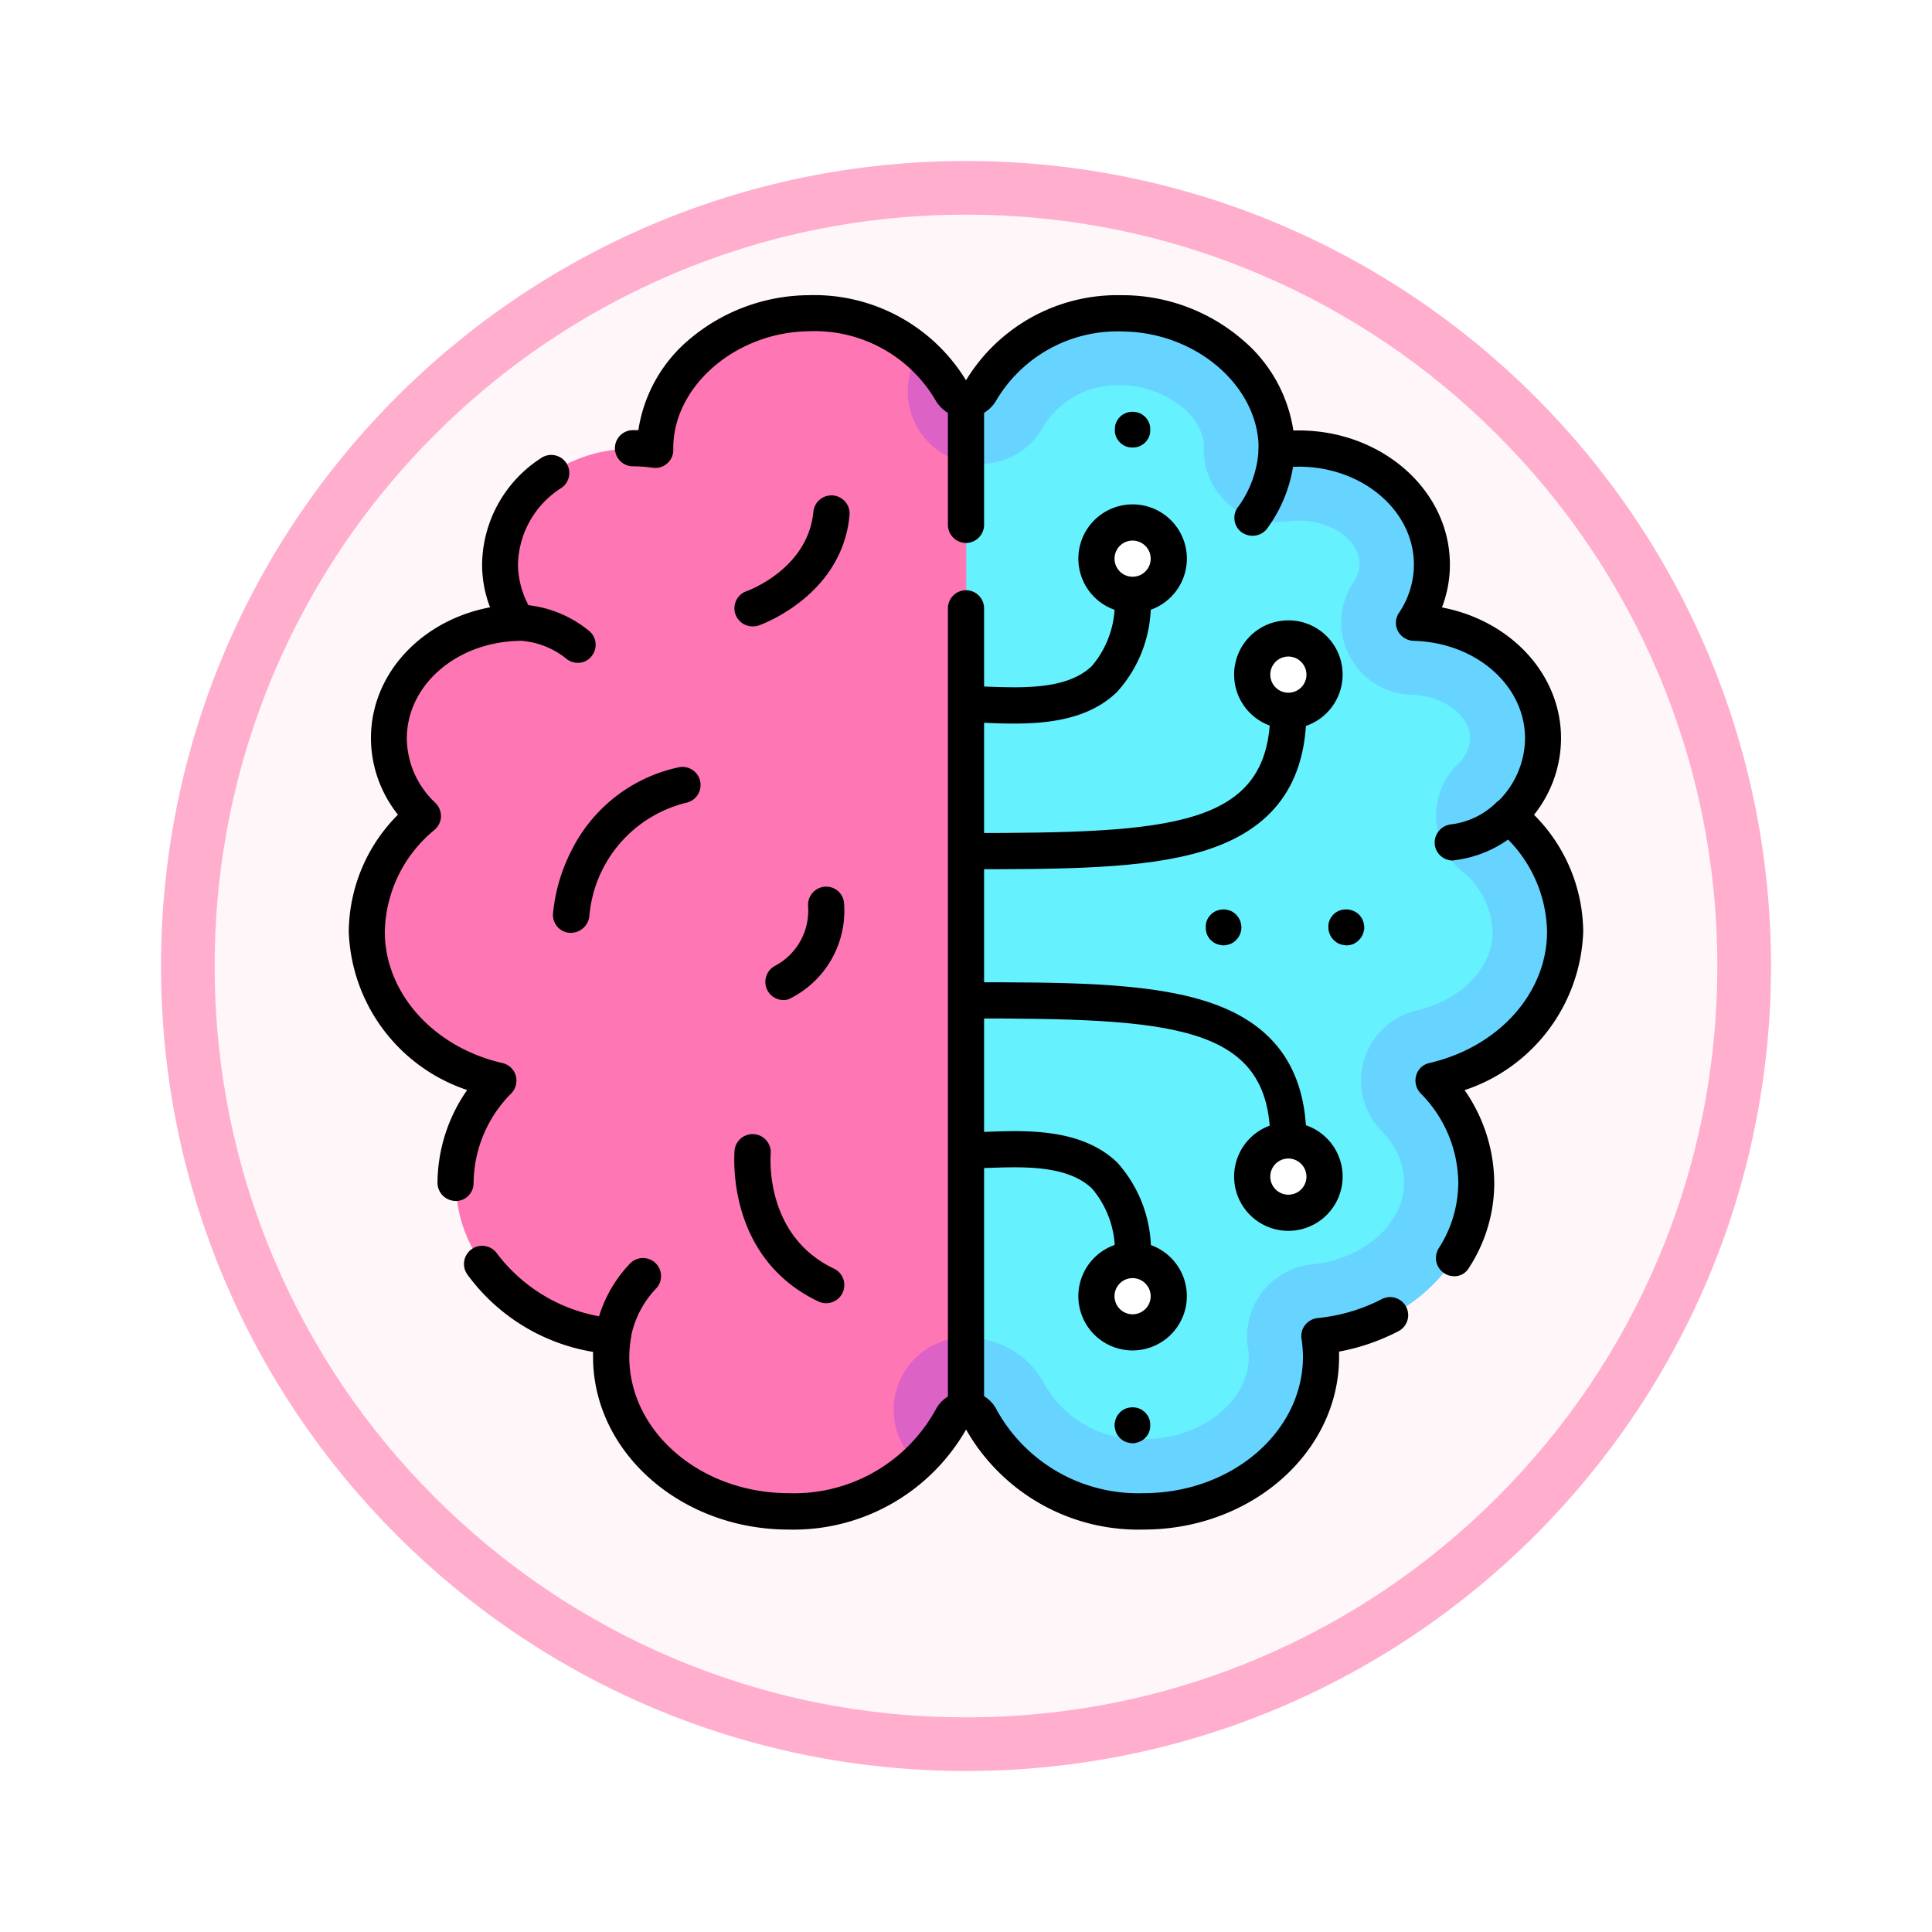 <svg xmlns="http://www.w3.org/2000/svg" xmlns:xlink="http://www.w3.org/1999/xlink" width="108" height="108" viewBox="0 0 108 108">
  <defs>
    <filter id="Path_982547" x="0" y="0" width="108" height="108" filterUnits="userSpaceOnUse">
      <feOffset dy="3" input="SourceAlpha"/>
      <feGaussianBlur stdDeviation="3" result="blur"/>
      <feFlood flood-opacity="0.161"/>
      <feComposite operator="in" in2="blur"/>
      <feComposite in="SourceGraphic"/>
    </filter>
  </defs>
  <g id="Group_1152540" data-name="Group 1152540" transform="translate(-201 -5584)">
    <g id="Group_1151821" data-name="Group 1151821" transform="translate(210 5590)">
      <g id="Group_1146954" data-name="Group 1146954">
        <g transform="matrix(1, 0, 0, 1, -9, -6)" filter="url(#Path_982547)">
          <g id="Path_982547-2" data-name="Path 982547" transform="translate(9 6)" fill="#fff6f9">
            <path d="M 45 88.5 C 39.127 88.5 33.43 87.35 28.068 85.082 C 22.889 82.891 18.236 79.755 14.241 75.759 C 10.245 71.764 7.109 67.111 4.918 61.932 C 2.65 56.57 1.5 50.873 1.5 45 C 1.5 39.127 2.65 33.43 4.918 28.068 C 7.109 22.889 10.245 18.236 14.241 14.241 C 18.236 10.245 22.889 7.109 28.068 4.918 C 33.43 2.65 39.127 1.5 45 1.5 C 50.873 1.5 56.57 2.65 61.932 4.918 C 67.111 7.109 71.764 10.245 75.759 14.241 C 79.755 18.236 82.891 22.889 85.082 28.068 C 87.35 33.43 88.5 39.127 88.5 45 C 88.5 50.873 87.35 56.57 85.082 61.932 C 82.891 67.111 79.755 71.764 75.759 75.759 C 71.764 79.755 67.111 82.891 61.932 85.082 C 56.57 87.35 50.873 88.5 45 88.5 Z" stroke="none"/>
            <path d="M 45 3 C 39.329 3 33.829 4.11 28.653 6.299 C 23.652 8.415 19.16 11.443 15.302 15.302 C 11.443 19.16 8.415 23.652 6.299 28.653 C 4.11 33.829 3 39.329 3 45 C 3 50.671 4.11 56.171 6.299 61.347 C 8.415 66.348 11.443 70.84 15.302 74.698 C 19.16 78.557 23.652 81.585 28.653 83.701 C 33.829 85.89 39.329 87 45 87 C 50.671 87 56.171 85.89 61.347 83.701 C 66.348 81.585 70.84 78.557 74.698 74.698 C 78.557 70.84 81.585 66.348 83.701 61.347 C 85.89 56.171 87 50.671 87 45 C 87 39.329 85.89 33.829 83.701 28.653 C 81.585 23.652 78.557 19.16 74.698 15.302 C 70.84 11.443 66.348 8.415 61.347 6.299 C 56.171 4.11 50.671 3 45 3 M 45 0 C 69.853 0 90 20.147 90 45 C 90 69.853 69.853 90 45 90 C 20.147 90 0 69.853 0 45 C 0 20.147 20.147 0 45 0 Z" stroke="none" fill="#ffaece"/>
          </g>
        </g>
      </g>
    </g>
    <g id="brain" transform="translate(220.496 5600.501)">
      <g id="Group_1152505" data-name="Group 1152505" transform="translate(1.011 1.006)">
        <g id="Group_1152495" data-name="Group 1152495" transform="translate(0 0.013)">
          <path id="Path_984154" data-name="Path 984154" d="M67.127,50.5a8.185,8.185,0,0,1,2.4,5.715c0,4.434-3.841,8.087-8.774,8.586a8.042,8.042,0,0,1,.094,1.146c0,4.771-4.448,8.639-9.92,8.639a10.046,10.046,0,0,1-9.111-5.216.9.9,0,0,0-.809-.472.887.887,0,0,0-.809.472,8.619,8.619,0,0,1-1.914,2.52,10.644,10.644,0,0,1-7.2,2.7c-5.486,0-9.92-3.868-9.92-8.639a8.042,8.042,0,0,1,.094-1.146c-4.946-.5-8.774-4.151-8.774-8.586a8.185,8.185,0,0,1,2.4-5.715c-4.259-.984-7.386-4.34-7.386-8.343a8.5,8.5,0,0,1,3.154-6.469A6.017,6.017,0,0,1,8.74,31.358c0-3.518,3.208-6.362,7.211-6.469A5.858,5.858,0,0,1,14.94,21.64c0-3.585,3.329-6.483,7.44-6.483a9.807,9.807,0,0,1,1.253.094c0-.067-.013-.135-.013-.216.067-4.016,3.949-7.386,8.559-7.44a9.388,9.388,0,0,1,6.213,2.17,7.615,7.615,0,0,1,1.793,2.21.916.916,0,0,0,.809.458.89.89,0,0,0,.809-.458A8.879,8.879,0,0,1,49.808,7.6c4.609.054,8.491,3.437,8.559,7.44,0,.067-.013.135-.013.216a9.994,9.994,0,0,1,1.253-.094c4.111,0,7.44,2.9,7.44,6.483a5.858,5.858,0,0,1-1.011,3.248c4,.108,7.211,2.965,7.211,6.469a5.994,5.994,0,0,1-1.914,4.326,8.5,8.5,0,0,1,3.154,6.469C74.486,46.156,71.359,49.512,67.127,50.5Z" transform="translate(-7.5 -7.595)" fill="#ff76b4"/>
        </g>
        <g id="Group_1152496" data-name="Group 1152496" transform="translate(33.506)">
          <path id="Path_984155" data-name="Path 984155" d="M282.22,50.41a8.185,8.185,0,0,1,2.4,5.715c0,4.434-3.841,8.087-8.774,8.586a8.041,8.041,0,0,1,.094,1.146c0,4.771-4.448,8.639-9.92,8.639a10.046,10.046,0,0,1-9.111-5.216.9.9,0,0,0-.809-.472V12.334a.89.89,0,0,0,.809-.458,8.879,8.879,0,0,1,8.006-4.38c4.609.054,8.491,3.437,8.559,7.44,0,.067-.013.135-.013.216a9.994,9.994,0,0,1,1.253-.094c4.111,0,7.44,2.9,7.44,6.483a5.858,5.858,0,0,1-1.011,3.248c4,.108,7.211,2.965,7.211,6.469a5.994,5.994,0,0,1-1.914,4.326,8.5,8.5,0,0,1,3.154,6.469C289.579,46.07,286.453,49.426,282.22,50.41Z" transform="translate(-256.1 -7.495)" fill="#66f1ff"/>
        </g>
        <g id="Group_1152497" data-name="Group 1152497" transform="translate(30.239 2.171)">
          <path id="Path_984156" data-name="Path 984156" d="M234.3,25.81a7.615,7.615,0,0,0-1.793-2.21c-.054.108-.121.2-.175.31a4.039,4.039,0,0,0,1.671,5.472,3.8,3.8,0,0,0,1.092.391v-3.5A.91.91,0,0,1,234.3,25.81Z" transform="translate(-231.858 -23.6)" fill="#dd62c6"/>
        </g>
        <g id="Group_1152498" data-name="Group 1152498" transform="translate(29.45 57.255)">
          <path id="Path_984157" data-name="Path 984157" d="M226,436.343a4.05,4.05,0,0,0,1.321,2.992,8.676,8.676,0,0,0,1.914-2.52.9.9,0,0,1,.809-.472V432.3A4.047,4.047,0,0,0,226,436.343Z" transform="translate(-226 -432.3)" fill="#dd62c6"/>
        </g>
        <g id="Group_1152499" data-name="Group 1152499" transform="translate(33.493 0)">
          <path id="Path_984158" data-name="Path 984158" d="M282.134,50.41a8.185,8.185,0,0,1,2.4,5.715c0,4.434-3.841,8.087-8.774,8.586a8.045,8.045,0,0,1,.094,1.146c0,4.771-4.448,8.639-9.92,8.639a10.046,10.046,0,0,1-9.111-5.216.9.9,0,0,0-.809-.472V64.764a4.914,4.914,0,0,1,4.434,2.709,6.074,6.074,0,0,0,5.486,2.965c3.181,0,5.876-2.1,5.876-4.6a3.123,3.123,0,0,0-.054-.539,4.062,4.062,0,0,1,3.6-4.636c2.884-.283,5.135-2.291,5.135-4.556a4.086,4.086,0,0,0-1.227-2.857,4.033,4.033,0,0,1,1.941-6.779c2.493-.58,4.232-2.386,4.232-4.394a4.563,4.563,0,0,0-1.739-3.41,4.07,4.07,0,0,1-1.415-2.952,4.026,4.026,0,0,1,1.227-3.033,2.029,2.029,0,0,0,.674-1.429c0-1.267-1.5-2.386-3.275-2.426a4.047,4.047,0,0,1-3.248-6.294A1.814,1.814,0,0,0,278,21.526c0-1.321-1.55-2.44-3.4-2.44-.148,0-.445.027-.728.054a4.061,4.061,0,0,1-3.316-1.078,4.009,4.009,0,0,1-1.253-3.194c-.135-1.887-2.48-3.316-4.556-3.343h-.067a4.857,4.857,0,0,0-4.313,2.237A4.021,4.021,0,0,1,256,15.839v-3.5a.89.89,0,0,0,.809-.458,8.879,8.879,0,0,1,8.006-4.38c4.609.054,8.491,3.437,8.559,7.44,0,.067-.013.135-.013.216a9.994,9.994,0,0,1,1.253-.094c4.111,0,7.44,2.9,7.44,6.483a5.858,5.858,0,0,1-1.011,3.248c4,.108,7.211,2.965,7.211,6.469a5.994,5.994,0,0,1-1.914,4.326,8.5,8.5,0,0,1,3.154,6.469c0,4.016-3.127,7.372-7.359,8.356Z" transform="translate(-256 -7.495)" fill="#66d4ff"/>
        </g>
        <g id="Group_1152504" data-name="Group 1152504" transform="translate(40.785 11.7)">
          <g id="Group_1152500" data-name="Group 1152500" transform="translate(0 41.229)">
            <circle id="Ellipse_11655" data-name="Ellipse 11655" cx="2.022" cy="2.022" r="2.022" fill="#fff"/>
          </g>
          <g id="Group_1152501" data-name="Group 1152501" transform="translate(0)">
            <circle id="Ellipse_11656" data-name="Ellipse 11656" cx="2.022" cy="2.022" r="2.022" fill="#fff"/>
          </g>
          <g id="Group_1152502" data-name="Group 1152502" transform="translate(8.707 34.544)">
            <circle id="Ellipse_11657" data-name="Ellipse 11657" cx="2.022" cy="2.022" r="2.022" fill="#fff"/>
          </g>
          <g id="Group_1152503" data-name="Group 1152503" transform="translate(8.707 6.483)">
            <circle id="Ellipse_11658" data-name="Ellipse 11658" cx="2.022" cy="2.022" r="2.022" fill="#fff"/>
          </g>
        </g>
      </g>
      <g id="Group_1152539" data-name="Group 1152539" transform="translate(0 -0.005)">
        <g id="Group_1152513" data-name="Group 1152513" transform="translate(0 0)">
          <g id="Group_1152506" data-name="Group 1152506" transform="translate(6.445 53.147)">
            <path id="Path_984159" data-name="Path 984159" d="M85.8,410.178a11.082,11.082,0,0,1-9.92-5.593,11.113,11.113,0,0,1-9.92,5.593c-6.025,0-10.931-4.326-10.931-9.65v-.283A10.892,10.892,0,0,1,48,395.918a1.015,1.015,0,1,1,1.658-1.173,9.224,9.224,0,0,0,6.577,3.626,1.006,1.006,0,0,1,.7.391.988.988,0,0,1,.2.768,7.031,7.031,0,0,0-.081.984c0,4.205,4,7.629,8.909,7.629a9.035,9.035,0,0,0,8.208-4.65,1.9,1.9,0,0,1,1.712-1.038,1.865,1.865,0,0,1,1.712,1.038,9.035,9.035,0,0,0,8.208,4.65c4.919,0,8.909-3.423,8.909-7.629a7.209,7.209,0,0,0-.081-1,.988.988,0,0,1,.2-.768,1.028,1.028,0,0,1,.7-.391,9.947,9.947,0,0,0,3.6-1.065,1.01,1.01,0,0,1,.93,1.793,11.879,11.879,0,0,1-3.329,1.146v.283C96.74,405.852,91.834,410.178,85.8,410.178Z" transform="translate(-47.817 -394.317)"/>
          </g>
          <g id="Group_1152507" data-name="Group 1152507" transform="translate(0 8.94)">
            <path id="Path_984160" data-name="Path 984160" d="M5.971,108.023a1.018,1.018,0,0,1-1.011-1.011,9.162,9.162,0,0,1,1.658-5.189A9.693,9.693,0,0,1,0,92.968a9.361,9.361,0,0,1,2.75-6.537,6.888,6.888,0,0,1-1.51-4.273c0-3.6,2.817-6.591,6.658-7.319a6.7,6.7,0,0,1-.445-2.4,7.175,7.175,0,0,1,3.3-5.944,1.009,1.009,0,1,1,1.132,1.671,5.2,5.2,0,0,0-2.426,4.273,4.991,4.991,0,0,0,.836,2.7,1,1,0,0,1,.054,1.024,1.036,1.036,0,0,1-.876.553c-3.491.094-6.227,2.493-6.227,5.459a4.993,4.993,0,0,0,1.6,3.6,1.06,1.06,0,0,1,.31.755,1.046,1.046,0,0,1-.35.741,7.544,7.544,0,0,0-2.79,5.7c0,3.423,2.709,6.456,6.577,7.346a1,1,0,0,1,.741.7,1.018,1.018,0,0,1-.256,1,7.182,7.182,0,0,0-2.1,5,1,1,0,0,1-1.011,1.011Z" transform="translate(0 -66.326)"/>
          </g>
          <g id="Group_1152508" data-name="Group 1152508" transform="translate(14.88)">
            <path id="Path_984161" data-name="Path 984161" d="M157.3,54.838a.972.972,0,0,1-.539-.162,1.02,1.02,0,0,1-.31-1.4,6.8,6.8,0,0,0,1.092-3.653,7.182,7.182,0,0,0-2.1-5,1.034,1.034,0,0,1-.256-1,.981.981,0,0,1,.741-.7c3.882-.9,6.577-3.922,6.577-7.346a7.523,7.523,0,0,0-2.79-5.7,1.046,1.046,0,0,1-.35-.741,1.007,1.007,0,0,1,.31-.755,4.993,4.993,0,0,0,1.6-3.6c0-2.965-2.736-5.364-6.227-5.459a1.04,1.04,0,0,1-.876-.539,1,1,0,0,1,.054-1.024,4.814,4.814,0,0,0,.836-2.7c0-3.019-2.884-5.472-6.429-5.472a8.563,8.563,0,0,0-1.119.081.98.98,0,0,1-.822-.27,1.026,1.026,0,0,1-.31-.809V8.474c-.067-3.437-3.518-6.389-7.561-6.443a7.869,7.869,0,0,0-7.1,3.841,1.958,1.958,0,0,1-3.4,0,7.838,7.838,0,0,0-7.1-3.855c-4.03.054-7.494,3.006-7.561,6.443v.108a.993.993,0,0,1-.31.809.98.98,0,0,1-.822.27,8.563,8.563,0,0,0-1.119-.081,1.011,1.011,0,1,1,0-2.022h.3a8.241,8.241,0,0,1,2.857-5.081A10.44,10.44,0,0,1,121.209,0a9.941,9.941,0,0,1,8.815,4.758A9.9,9.9,0,0,1,138.7,0h.135a10.314,10.314,0,0,1,6.631,2.48,8.241,8.241,0,0,1,2.857,5.081h.3c4.663,0,8.451,3.356,8.451,7.494a6.641,6.641,0,0,1-.445,2.4c3.828.728,6.658,3.72,6.658,7.319a6.888,6.888,0,0,1-1.51,4.273,9.338,9.338,0,0,1,2.75,6.537,9.688,9.688,0,0,1-6.631,8.855,9.163,9.163,0,0,1,1.658,5.189,8.686,8.686,0,0,1-1.415,4.744.944.944,0,0,1-.836.472Z" transform="translate(-110.4 0.005)"/>
          </g>
          <g id="Group_1152509" data-name="Group 1152509" transform="translate(8.451 17.293)">
            <path id="Path_984162" data-name="Path 984162" d="M67.053,131.562a1,1,0,0,1-.674-.256,4.592,4.592,0,0,0-2.669-.984,1.011,1.011,0,1,1,0-2.022,6.534,6.534,0,0,1,4,1.5,1.006,1.006,0,0,1,.081,1.429A.939.939,0,0,1,67.053,131.562Z" transform="translate(-62.7 -128.3)"/>
          </g>
          <g id="Group_1152510" data-name="Group 1152510" transform="translate(13.75 53.817)">
            <path id="Path_984163" data-name="Path 984163" d="M103.029,404.693a.458.458,0,0,1-.135-.013,1,1,0,0,1-.863-1.132,7.41,7.41,0,0,1,1.995-3.976,1.01,1.01,0,0,1,1.4,1.456,5.439,5.439,0,0,0-1.4,2.79A1,1,0,0,1,103.029,404.693Z" transform="translate(-102.021 -399.286)"/>
          </g>
          <g id="Group_1152511" data-name="Group 1152511" transform="translate(60.702 28.099)">
            <path id="Path_984164" data-name="Path 984164" d="M451.393,211.982a1.013,1.013,0,0,1-1.011-.93,1.03,1.03,0,0,1,.93-1.092,4.358,4.358,0,0,0,2.48-1.186,1.01,1.01,0,1,1,1.442,1.415,6.507,6.507,0,0,1-3.774,1.779A.1.1,0,0,1,451.393,211.982Z" transform="translate(-450.38 -208.474)"/>
          </g>
          <g id="Group_1152512" data-name="Group 1152512" transform="translate(49.506 7.454)">
            <path id="Path_984165" data-name="Path 984165" d="M368.32,61.3a1.053,1.053,0,0,1-.647-.229,1.008,1.008,0,0,1-.121-1.429,5.974,5.974,0,0,0,1.119-3.329,1.011,1.011,0,0,1,2.022,0,7.985,7.985,0,0,1-1.59,4.636A1.034,1.034,0,0,1,368.32,61.3Z" transform="translate(-367.311 -55.3)"/>
          </g>
        </g>
        <g id="Group_1152514" data-name="Group 1152514" transform="translate(33.493 16.498)">
          <path id="Path_984166" data-name="Path 984166" d="M249.511,169.223a1.018,1.018,0,0,1-1.011-1.011v-44.8a1.011,1.011,0,1,1,2.022,0v44.8A1.009,1.009,0,0,1,249.511,169.223Z" transform="translate(-248.5 -122.4)"/>
        </g>
        <g id="Group_1152515" data-name="Group 1152515" transform="translate(33.493 4.839)">
          <path id="Path_984167" data-name="Path 984167" d="M249.511,44.917a1.018,1.018,0,0,1-1.011-1.011v-7a1.011,1.011,0,1,1,2.022,0v7A1.018,1.018,0,0,1,249.511,44.917Z" transform="translate(-248.5 -35.9)"/>
        </g>
        <g id="Group_1152522" data-name="Group 1152522" transform="translate(34.504 11.7)">
          <g id="Group_1152518" data-name="Group 1152518" transform="translate(0.013 35.034)">
            <g id="Group_1152516" data-name="Group 1152516" transform="translate(6.267 6.195)">
              <path id="Path_984168" data-name="Path 984168" d="M305.633,398.765a3.033,3.033,0,1,1,3.033-3.033A3.037,3.037,0,0,1,305.633,398.765Zm0-4.043a1.011,1.011,0,1,0,1.011,1.011A1.018,1.018,0,0,0,305.633,394.722Z" transform="translate(-302.6 -392.7)"/>
            </g>
            <g id="Group_1152517" data-name="Group 1152517">
              <path id="Path_984169" data-name="Path 984169" d="M266.411,353.942h-2.022a5.4,5.4,0,0,0-1.253-3.99c-1.375-1.321-3.828-1.227-5.8-1.159-.445.013-.849.027-1.24.027V346.8c.35,0,.755-.013,1.173-.027,2.237-.081,5.3-.189,7.278,1.725A7.378,7.378,0,0,1,266.411,353.942Z" transform="translate(-256.1 -346.736)"/>
            </g>
          </g>
          <g id="Group_1152521" data-name="Group 1152521">
            <g id="Group_1152519" data-name="Group 1152519" transform="translate(6.281)">
              <path id="Path_984170" data-name="Path 984170" d="M305.633,92.865a3.033,3.033,0,1,1,3.033-3.033A3.037,3.037,0,0,1,305.633,92.865Zm0-4.043a1.011,1.011,0,1,0,1.011,1.011A1.018,1.018,0,0,0,305.633,88.822Z" transform="translate(-302.6 -86.8)"/>
            </g>
            <g id="Group_1152520" data-name="Group 1152520" transform="translate(0 5.041)">
              <path id="Path_984171" data-name="Path 984171" d="M258.682,131.411c-.526,0-1.038-.013-1.51-.04-.418-.013-.822-.027-1.173-.027v-2.022c.391,0,.809.013,1.24.027,1.981.067,4.434.162,5.8-1.159a5.382,5.382,0,0,0,1.253-3.99h2.022a7.307,7.307,0,0,1-1.873,5.445C262.887,131.155,260.65,131.411,258.682,131.411Z" transform="translate(-256 -124.2)"/>
            </g>
          </g>
        </g>
        <g id="Group_1152525" data-name="Group 1152525" transform="translate(34.504 38.413)">
          <g id="Group_1152523" data-name="Group 1152523" transform="translate(14.988 7.831)">
            <path id="Path_984172" data-name="Path 984172" d="M370.233,349.165a3.033,3.033,0,1,1,3.033-3.033A3.037,3.037,0,0,1,370.233,349.165Zm0-4.043a1.011,1.011,0,1,0,1.011,1.011A1.018,1.018,0,0,0,370.233,345.122Z" transform="translate(-367.2 -343.1)"/>
          </g>
          <g id="Group_1152524" data-name="Group 1152524">
            <path id="Path_984173" data-name="Path 984173" d="M275.031,293.842h-2.022c0-6.537-5.526-6.82-17.009-6.82V285c5.351,0,9.974,0,13.289,1.024C273.158,287.21,275.031,289.758,275.031,293.842Z" transform="translate(-256 -285)"/>
          </g>
        </g>
        <g id="Group_1152528" data-name="Group 1152528" transform="translate(34.504 18.183)">
          <g id="Group_1152526" data-name="Group 1152526" transform="translate(14.988)">
            <path id="Path_984174" data-name="Path 984174" d="M370.233,140.965a3.033,3.033,0,1,1,3.033-3.033A3.037,3.037,0,0,1,370.233,140.965Zm0-4.043a1.011,1.011,0,1,0,1.011,1.011A1.018,1.018,0,0,0,370.233,136.922Z" transform="translate(-367.2 -134.9)"/>
          </g>
          <g id="Group_1152527" data-name="Group 1152527" transform="translate(0 5.068)">
            <path id="Path_984175" data-name="Path 984175" d="M256,181.342V179.32c11.483,0,17.009-.3,17.009-6.82h2.022c0,4.07-1.873,6.631-5.742,7.817C265.974,181.342,261.351,181.342,256,181.342Z" transform="translate(-256 -172.5)"/>
          </g>
        </g>
        <g id="Group_1152531" data-name="Group 1152531" transform="translate(47.901 34.336)">
          <g id="Group_1152529" data-name="Group 1152529" transform="translate(6.86 0)">
            <path id="Path_984176" data-name="Path 984176" d="M407.311,256.767a1.037,1.037,0,0,1-.2-.027.772.772,0,0,1-.189-.054.725.725,0,0,1-.175-.094,1.423,1.423,0,0,1-.148-.121,1.01,1.01,0,0,1-.3-.714,1.022,1.022,0,0,1,.013-.2.772.772,0,0,1,.054-.189.726.726,0,0,1,.094-.175,1.433,1.433,0,0,1,.121-.148.649.649,0,0,1,.148-.121.727.727,0,0,1,.175-.094.992.992,0,0,1,.189-.054,1.048,1.048,0,0,1,.917.27,1.17,1.17,0,0,1,.121.148,1.113,1.113,0,0,1,.094.175.772.772,0,0,1,.054.189,1.042,1.042,0,0,1,.027.2.524.524,0,0,1-.027.2.992.992,0,0,1-.054.189.725.725,0,0,1-.094.175,1.432,1.432,0,0,1-.121.148A.956.956,0,0,1,407.311,256.767Z" transform="translate(-406.3 -254.753)"/>
          </g>
          <g id="Group_1152530" data-name="Group 1152530">
            <path id="Path_984177" data-name="Path 984177" d="M356.4,256.765a1.04,1.04,0,0,1-.2-.027.774.774,0,0,1-.189-.054.727.727,0,0,1-.175-.094,1.431,1.431,0,0,1-.148-.121.649.649,0,0,1-.121-.148.727.727,0,0,1-.094-.175.994.994,0,0,1-.054-.189,1.522,1.522,0,0,1,0-.4.773.773,0,0,1,.054-.189.727.727,0,0,1,.094-.175,1.435,1.435,0,0,1,.121-.148.649.649,0,0,1,.148-.121.725.725,0,0,1,.175-.094.993.993,0,0,1,.189-.054.954.954,0,0,1,.391,0c.067.013.135.04.189.054a.726.726,0,0,1,.175.094,1.431,1.431,0,0,1,.148.121,1.177,1.177,0,0,1,.121.148,1.116,1.116,0,0,1,.094.175.772.772,0,0,1,.054.189,1.042,1.042,0,0,1,.027.2,1.01,1.01,0,0,1-.3.714.648.648,0,0,1-.148.121.727.727,0,0,1-.175.094.994.994,0,0,1-.189.054A.909.909,0,0,1,356.4,256.765Z" transform="translate(-355.4 -254.75)"/>
          </g>
        </g>
        <g id="Group_1152534" data-name="Group 1152534" transform="translate(42.806 6.517)">
          <g id="Group_1152532" data-name="Group 1152532" transform="translate(0.013)">
            <path id="Path_984178" data-name="Path 984178" d="M318.7,50.351a1.02,1.02,0,0,1-.2-.013.772.772,0,0,1-.189-.054.726.726,0,0,1-.175-.094,1.435,1.435,0,0,1-.148-.121,1.175,1.175,0,0,1-.121-.148.727.727,0,0,1-.094-.175.994.994,0,0,1-.054-.189,1.022,1.022,0,0,1-.013-.2c0-.067.013-.135.013-.2a.773.773,0,0,1,.054-.189,1.115,1.115,0,0,1,.094-.175,1.436,1.436,0,0,1,.121-.148.649.649,0,0,1,.148-.121.726.726,0,0,1,.175-.094.772.772,0,0,1,.189-.054.954.954,0,0,1,.391,0,.773.773,0,0,1,.189.054.726.726,0,0,1,.175.094,1.428,1.428,0,0,1,.148.121,1.17,1.17,0,0,1,.121.148,1.111,1.111,0,0,1,.094.175.992.992,0,0,1,.054.189,1.518,1.518,0,0,1,0,.4.772.772,0,0,1-.054.189.725.725,0,0,1-.094.175,1.424,1.424,0,0,1-.121.148,1.171,1.171,0,0,1-.148.121c-.054.027-.108.067-.175.094a.993.993,0,0,1-.189.054A.829.829,0,0,1,318.7,50.351Z" transform="translate(-317.7 -48.35)"/>
          </g>
          <g id="Group_1152533" data-name="Group 1152533" transform="translate(0 55.651)">
            <path id="Path_984179" data-name="Path 984179" d="M318.611,463.265a1.04,1.04,0,0,1-.2-.027.772.772,0,0,1-.189-.054.726.726,0,0,1-.175-.094,1.434,1.434,0,0,1-.148-.121,1.177,1.177,0,0,1-.121-.148.725.725,0,0,1-.094-.175.992.992,0,0,1-.054-.189,1.04,1.04,0,0,1-.027-.2.524.524,0,0,1,.027-.2.772.772,0,0,1,.054-.189.724.724,0,0,1,.094-.175,1.432,1.432,0,0,1,.121-.148.648.648,0,0,1,.148-.121.727.727,0,0,1,.175-.094.773.773,0,0,1,.189-.054.954.954,0,0,1,.391,0,.774.774,0,0,1,.189.054.726.726,0,0,1,.175.094,1.428,1.428,0,0,1,.148.121,1.17,1.17,0,0,1,.121.148.727.727,0,0,1,.094.175.774.774,0,0,1,.054.189,1.522,1.522,0,0,1,0,.4.994.994,0,0,1-.054.189.727.727,0,0,1-.094.175,1.431,1.431,0,0,1-.121.148,1.171,1.171,0,0,1-.148.121.725.725,0,0,1-.175.094.993.993,0,0,1-.189.054A.429.429,0,0,1,318.611,463.265Z" transform="translate(-317.6 -461.25)"/>
          </g>
        </g>
        <g id="Group_1152535" data-name="Group 1152535" transform="translate(11.413 26.374)">
          <path id="Path_984180" data-name="Path 984180" d="M85.694,204.955h-.067a1,1,0,0,1-.943-1.065,9.767,9.767,0,0,1,1.011-3.491,8.728,8.728,0,0,1,5.984-4.69,1.013,1.013,0,0,1,.485,1.968,7.135,7.135,0,0,0-5.445,6.335,1.048,1.048,0,0,1-1.024.943Z" transform="translate(-84.681 -195.679)"/>
        </g>
        <g id="Group_1152536" data-name="Group 1152536" transform="translate(21.56 11.196)">
          <path id="Path_984181" data-name="Path 984181" d="M160.981,90.388a1.012,1.012,0,0,1-.337-1.968c.148-.054,3.423-1.267,3.733-4.434a1.015,1.015,0,1,1,2.022.189c-.418,4.475-4.879,6.092-5.068,6.159A1.111,1.111,0,0,1,160.981,90.388Z" transform="translate(-159.965 -83.065)"/>
        </g>
        <g id="Group_1152537" data-name="Group 1152537" transform="translate(21.547 46.888)">
          <path id="Path_984182" data-name="Path 984182" d="M165.009,357.344a.959.959,0,0,1-.431-.094c-5.189-2.466-4.7-8.208-4.69-8.451a1.015,1.015,0,0,1,2.022.175c-.013.189-.35,4.6,3.545,6.443a1.015,1.015,0,0,1-.445,1.927Z" transform="translate(-159.869 -347.879)"/>
        </g>
        <g id="Group_1152538" data-name="Group 1152538" transform="translate(23.285 33.071)">
          <path id="Path_984183" data-name="Path 984183" d="M173.776,251.7a1.015,1.015,0,0,1-.445-1.927,3.49,3.49,0,0,0,1.82-3.316,1.019,1.019,0,0,1,.917-1.092,1,1,0,0,1,1.092.9,5.481,5.481,0,0,1-2.965,5.324A.775.775,0,0,1,173.776,251.7Z" transform="translate(-172.759 -245.364)"/>
        </g>
      </g>
    </g>
  </g>
</svg>
